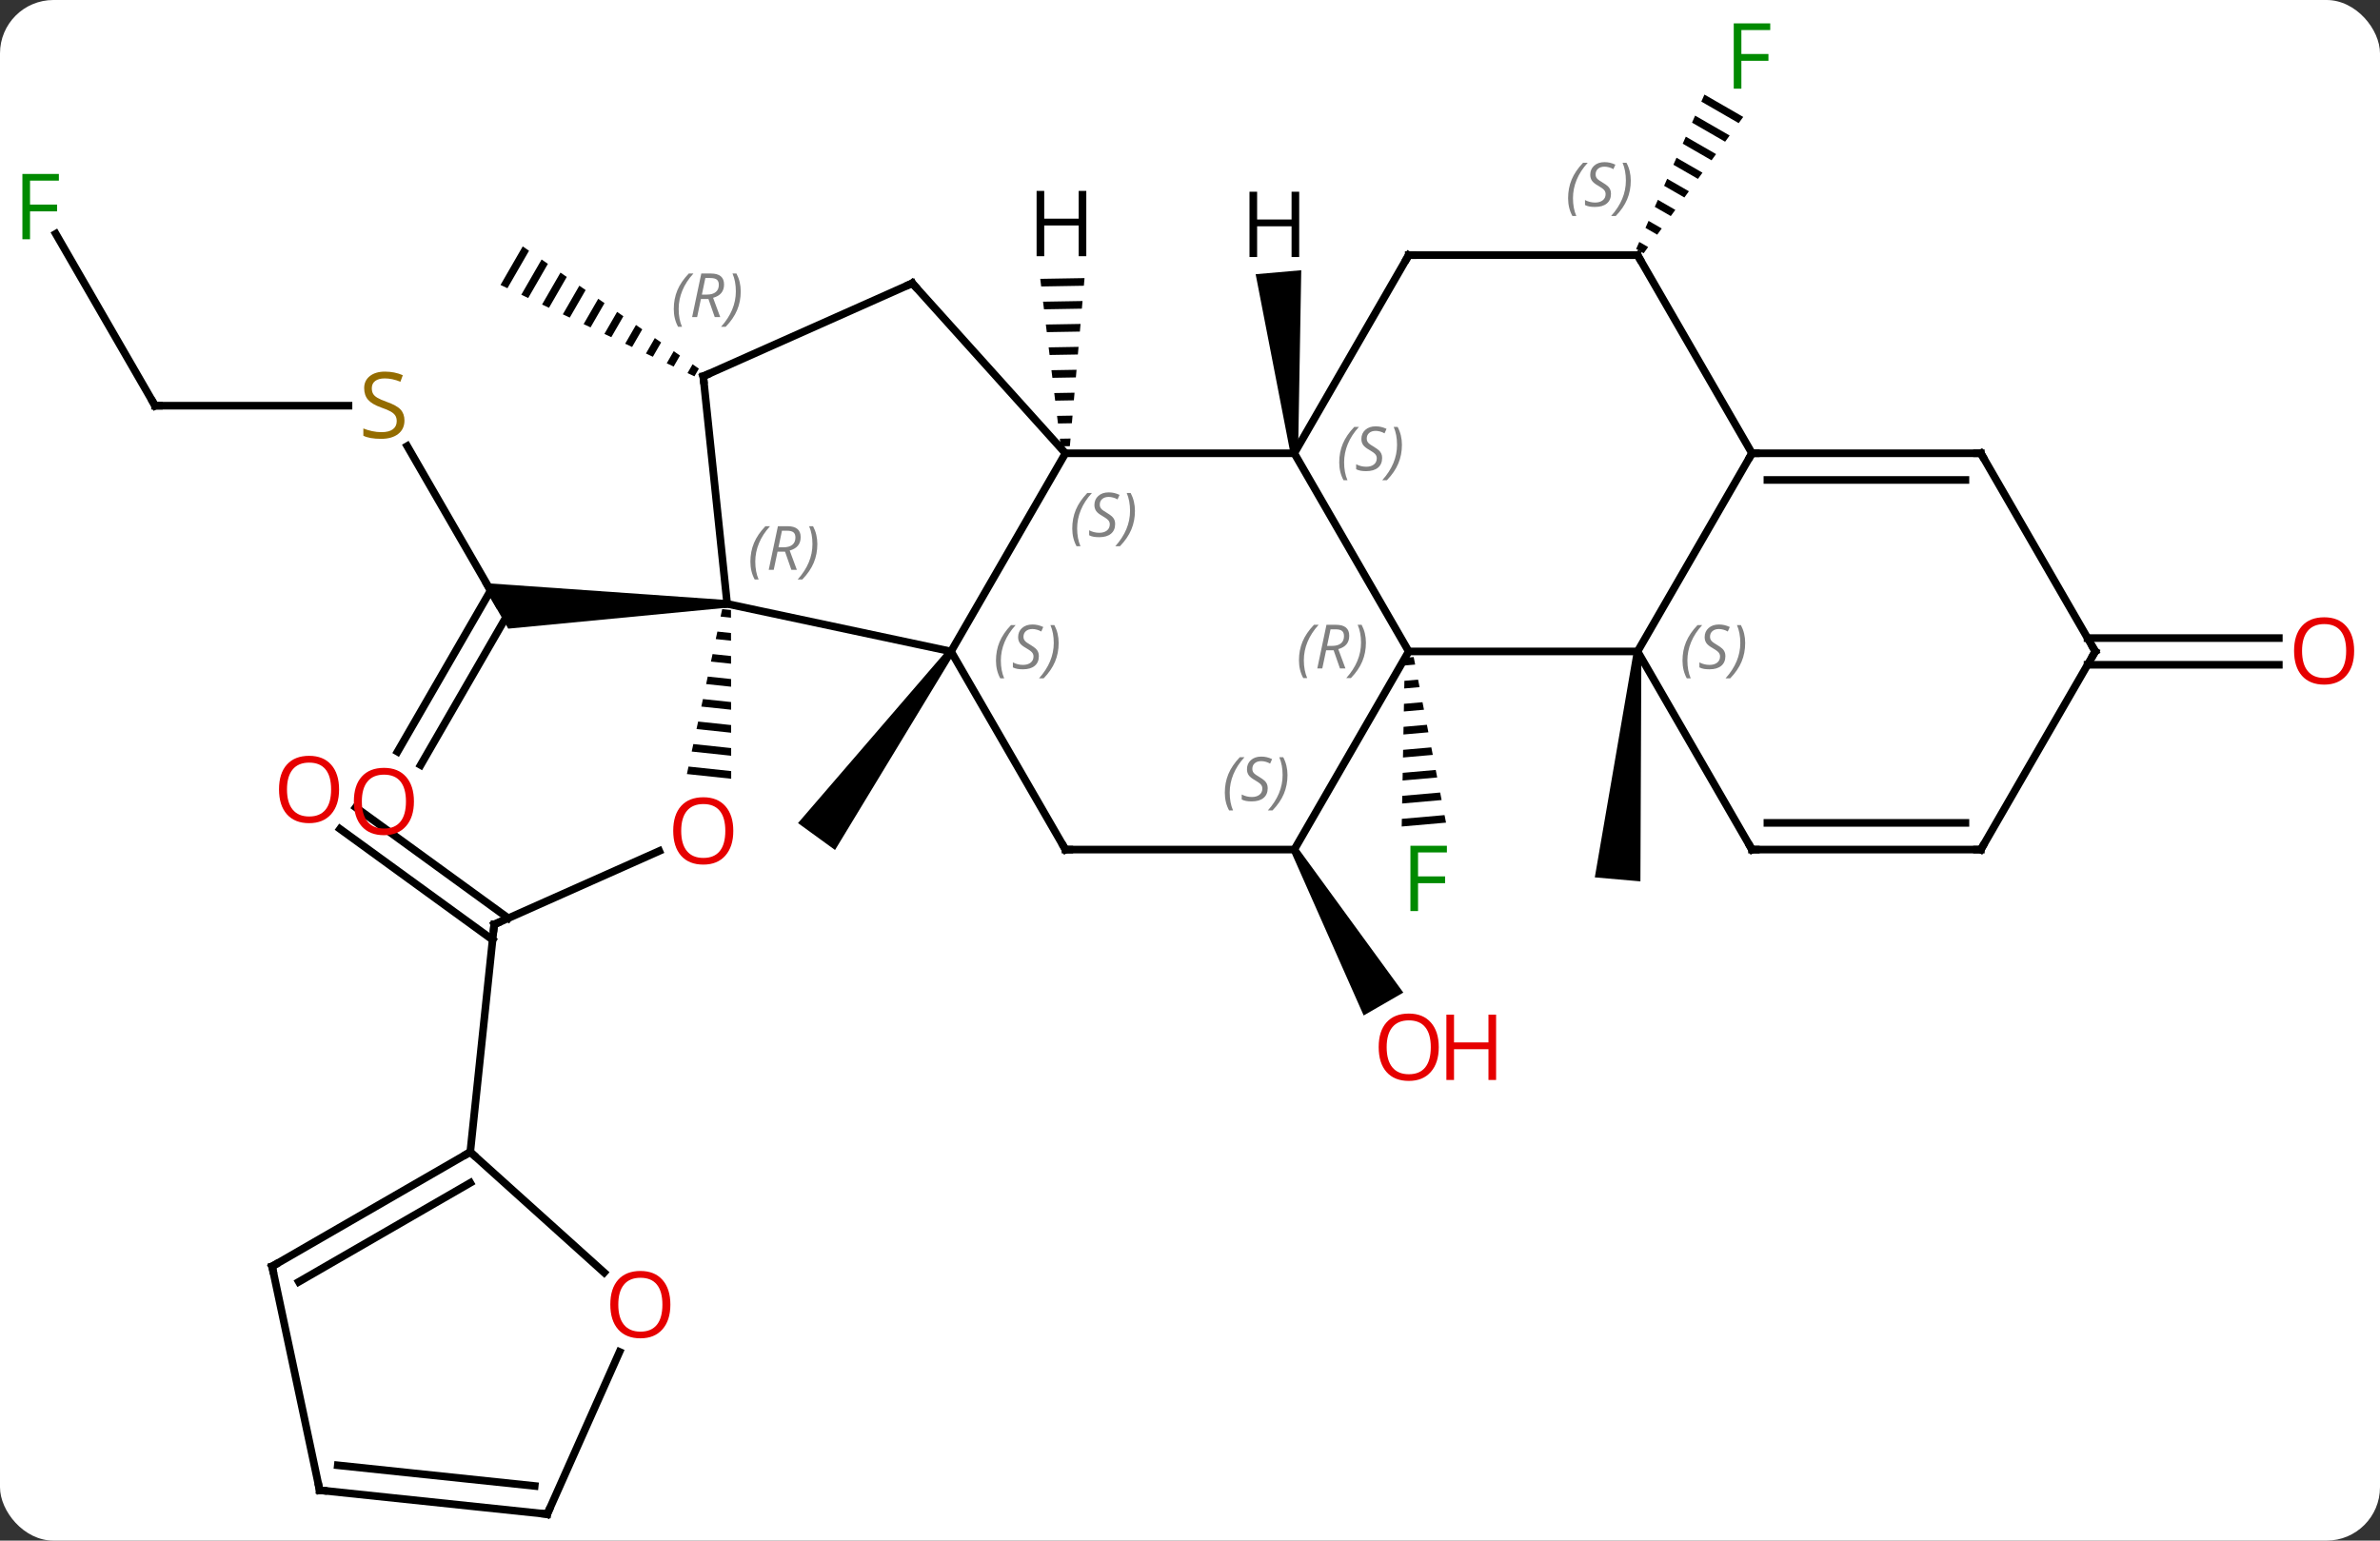 <svg width="312" viewBox="0 0 312 202" style="fill-opacity:1; color-rendering:auto; color-interpolation:auto; text-rendering:auto; stroke:black; stroke-linecap:square; stroke-miterlimit:10; shape-rendering:auto; stroke-opacity:1; fill:black; stroke-dasharray:none; font-weight:normal; stroke-width:1; font-family:'Open Sans'; font-style:normal; stroke-linejoin:miter; font-size:12; stroke-dashoffset:0; image-rendering:auto;" height="202" class="cas-substance-image" xmlns:xlink="http://www.w3.org/1999/xlink" xmlns="http://www.w3.org/2000/svg"><rect x="0" y="0" width="312" height="202" fill="#333333" stroke="none"/><svg class="cas-substance-single-component"><rect y="0" x="0" width="312" stroke="none" ry="7" rx="7" height="202" fill="white" class="cas-substance-group"/><svg y="0" x="0" width="312" viewBox="0 0 312 202" style="fill:black;" height="202" class="cas-substance-single-component-image"><svg><g><g transform="translate(155,103)" style="text-rendering:geometricPrecision; color-rendering:optimizeQuality; color-interpolation:linearRGB; stroke-linecap:butt; image-rendering:optimizeQuality;"><line y2="18.213" y1="8.579" x2="-90.213" x1="-68.573" style="fill:none;"/><path style="stroke:none;" d="M-60.328 -23.139 L-60.538 -22.156 L-60.538 -22.156 L-59.173 -22.011 L-59.175 -23.017 L-59.175 -23.017 L-60.328 -23.139 ZM-60.958 -20.19 L-61.169 -19.207 L-61.169 -19.207 L-59.169 -18.994 L-59.169 -18.994 L-59.171 -20 L-59.171 -20 L-60.958 -20.19 ZM-61.589 -17.24 L-61.8 -16.257 L-61.8 -16.257 L-59.166 -15.977 L-59.167 -16.983 L-59.167 -16.983 L-61.589 -17.24 ZM-62.22 -14.291 L-62.43 -13.308 L-62.43 -13.308 L-59.162 -12.96 L-59.162 -12.96 L-59.163 -13.966 L-62.22 -14.291 ZM-62.851 -11.341 L-63.061 -10.358 L-63.061 -10.358 L-59.158 -9.944 L-59.158 -9.944 L-59.159 -10.949 L-59.159 -10.949 L-62.851 -11.341 ZM-63.481 -8.392 L-63.692 -7.409 L-59.154 -6.927 L-59.155 -7.932 L-59.155 -7.932 L-63.481 -8.392 ZM-64.112 -5.442 L-64.323 -4.459 L-59.15 -3.91 L-59.15 -3.91 L-59.151 -4.915 L-59.151 -4.915 L-64.112 -5.442 ZM-64.743 -2.493 L-64.953 -1.51 L-59.146 -0.893 L-59.147 -1.898 L-59.147 -1.898 L-64.743 -2.493 Z"/><line y2="2.86" y1="17.391" x2="-108.368" x1="-88.367" style="fill:none;"/><line y2="5.692" y1="20.223" x2="-110.425" x1="-90.424" style="fill:none;"/><line y2="48.048" y1="18.213" x2="-93.351" x1="-90.213" style="fill:none;"/><line y2="-44.512" y1="-23.823" x2="-101.617" x1="-89.673" style="fill:none;"/><line y2="-4.44" y1="-25.573" x2="-102.885" x1="-90.683" style="fill:none;"/><line y2="-2.69" y1="-22.948" x2="-99.854" x1="-88.157" style="fill:none;"/><path style="stroke:none;" d="M-59.673 -24.323 L-59.673 -23.323 L-88.374 -20.573 L-91.838 -26.573 Z"/><line y2="-49.806" y1="-49.806" x2="-134.673" x1="-109.316" style="fill:none;"/><line y2="-72.347" y1="-49.806" x2="-147.688" x1="-134.673" style="fill:none;"/><path style="stroke:none;" d="M-30.732 -17.88 L-29.922 -17.292 L-45.534 8.447 L-50.388 4.921 Z"/><path style="stroke:none;" d="M-86.472 -70.693 L-89.387 -65.638 L-88.479 -65.21 L-88.479 -65.21 L-85.648 -70.121 L-85.648 -70.121 L-86.472 -70.693 ZM-83.999 -68.976 L-86.663 -64.355 L-86.663 -64.355 L-85.755 -63.926 L-85.755 -63.926 L-83.174 -68.403 L-83.999 -68.976 ZM-81.525 -67.259 L-83.94 -63.071 L-83.032 -62.643 L-80.7 -66.686 L-81.525 -67.259 ZM-79.051 -65.541 L-81.216 -61.787 L-80.308 -61.359 L-80.308 -61.359 L-78.226 -64.969 L-78.226 -64.969 L-79.051 -65.541 ZM-76.577 -63.824 L-78.492 -60.503 L-77.584 -60.075 L-75.752 -63.252 L-75.752 -63.252 L-76.577 -63.824 ZM-74.103 -62.107 L-75.768 -59.219 L-75.768 -59.219 L-74.861 -58.791 L-74.861 -58.791 L-73.278 -61.535 L-73.278 -61.535 L-74.103 -62.107 ZM-71.629 -60.39 L-73.045 -57.935 L-73.045 -57.935 L-72.137 -57.507 L-72.137 -57.507 L-70.804 -59.818 L-70.804 -59.818 L-71.629 -60.39 ZM-69.155 -58.673 L-70.321 -56.651 L-70.321 -56.651 L-69.413 -56.223 L-69.413 -56.223 L-68.33 -58.101 L-68.33 -58.101 L-69.155 -58.673 ZM-66.681 -56.956 L-67.597 -55.367 L-66.689 -54.94 L-66.689 -54.94 L-65.856 -56.383 L-66.681 -56.956 ZM-64.207 -55.239 L-64.873 -54.084 L-64.873 -54.084 L-63.965 -53.656 L-63.965 -53.656 L-63.383 -54.666 L-63.383 -54.666 L-64.207 -55.239 Z"/><path style="stroke:none;" d="M14.24 8.644 L15.106 8.144 L28.964 27.146 L23.768 30.146 Z"/><path style="stroke:none;" d="M30.323 -16.852 L29.16 -16.75 L29.16 -16.75 L29.142 -15.744 L29.142 -15.744 L30.516 -15.865 L30.516 -15.865 L30.323 -16.852 ZM30.901 -13.891 L29.105 -13.733 L29.105 -13.733 L29.086 -12.728 L31.094 -12.904 L31.094 -12.904 L30.901 -13.891 ZM31.479 -10.93 L29.049 -10.717 L29.049 -10.717 L29.031 -9.711 L29.031 -9.711 L31.672 -9.943 L31.672 -9.943 L31.479 -10.93 ZM32.058 -7.969 L28.994 -7.701 L28.994 -7.701 L28.975 -6.695 L28.975 -6.695 L32.25 -6.982 L32.25 -6.982 L32.058 -7.969 ZM32.636 -5.008 L28.938 -4.684 L28.938 -4.684 L28.919 -3.679 L28.919 -3.679 L32.828 -4.021 L32.636 -5.008 ZM33.214 -2.048 L28.882 -1.668 L28.864 -0.662 L28.864 -0.662 L33.407 -1.061 L33.214 -2.048 ZM33.792 0.913 L28.827 1.348 L28.808 2.354 L28.808 2.354 L33.985 1.9 L33.985 1.9 L33.792 0.913 ZM34.37 3.874 L28.771 4.365 L28.753 5.37 L28.753 5.37 L34.563 4.861 L34.37 3.874 Z"/><path style="stroke:none;" d="M59.175 -17.63 L60.171 -17.542 L60.046 12.562 L54.068 12.038 Z"/><path style="stroke:none;" d="M68.439 -90.601 L68.032 -89.681 L72.93 -86.856 L72.93 -86.856 L73.524 -87.668 L68.439 -90.601 ZM67.218 -87.841 L66.811 -86.921 L66.811 -86.921 L71.15 -84.419 L71.15 -84.419 L71.744 -85.231 L67.218 -87.841 ZM65.998 -85.081 L65.591 -84.16 L69.37 -81.981 L69.37 -81.981 L69.963 -82.794 L65.998 -85.081 ZM64.777 -82.32 L64.37 -81.4 L64.37 -81.4 L67.589 -79.544 L68.183 -80.356 L64.777 -82.32 ZM63.556 -79.56 L63.15 -78.64 L63.15 -78.64 L65.809 -77.106 L66.402 -77.919 L66.402 -77.919 L63.556 -79.56 ZM62.336 -76.8 L61.929 -75.88 L61.929 -75.88 L64.028 -74.669 L64.028 -74.669 L64.622 -75.481 L62.336 -76.8 ZM61.115 -74.04 L60.708 -73.119 L60.708 -73.119 L62.248 -72.231 L62.248 -72.231 L62.842 -73.044 L62.842 -73.044 L61.115 -74.04 ZM59.895 -71.279 L59.488 -70.359 L60.468 -69.794 L60.468 -69.794 L61.061 -70.607 L61.061 -70.607 L59.895 -71.279 Z"/><line y2="-19.336" y1="-19.336" x2="118.663" x1="143.736" style="fill:none;"/><line y2="-15.836" y1="-15.836" x2="118.663" x1="143.736" style="fill:none;"/><line y2="-17.586" y1="-23.823" x2="-30.327" x1="-59.673" style="fill:none;"/><line y2="-53.661" y1="-23.823" x2="-62.808" x1="-59.673" style="fill:none;"/><line y2="-43.569" y1="-17.586" x2="-15.327" x1="-30.327" style="fill:none;"/><line y2="8.394" y1="-17.586" x2="-15.327" x1="-30.327" style="fill:none;"/><line y2="-65.862" y1="-53.661" x2="-35.403" x1="-62.808" style="fill:none;"/><line y2="-65.862" y1="-43.569" x2="-35.403" x1="-15.327" style="fill:none;"/><line y2="-43.569" y1="-43.569" x2="14.673" x1="-15.327" style="fill:none;"/><line y2="8.394" y1="8.394" x2="14.673" x1="-15.327" style="fill:none;"/><line y2="-17.586" y1="-43.569" x2="29.673" x1="14.673" style="fill:none;"/><line y2="-69.549" y1="-43.569" x2="29.673" x1="14.673" style="fill:none;"/><line y2="-17.586" y1="8.394" x2="29.673" x1="14.673" style="fill:none;"/><line y2="-17.586" y1="-17.586" x2="59.673" x1="29.673" style="fill:none;"/><line y2="-69.549" y1="-69.549" x2="59.673" x1="29.673" style="fill:none;"/><line y2="-43.569" y1="-17.586" x2="74.673" x1="59.673" style="fill:none;"/><line y2="8.394" y1="-17.586" x2="74.673" x1="59.673" style="fill:none;"/><line y2="-43.569" y1="-69.549" x2="74.673" x1="59.673" style="fill:none;"/><line y2="-43.569" y1="-43.569" x2="104.673" x1="74.673" style="fill:none;"/><line y2="-40.069" y1="-40.069" x2="102.652" x1="76.694" style="fill:none;"/><line y2="8.394" y1="8.394" x2="104.673" x1="74.673" style="fill:none;"/><line y2="4.894" y1="4.894" x2="102.652" x1="76.694" style="fill:none;"/><line y2="-17.586" y1="-43.569" x2="119.673" x1="104.673" style="fill:none;"/><line y2="-17.586" y1="8.394" x2="119.673" x1="104.673" style="fill:none;"/><line y2="63.048" y1="48.048" x2="-119.331" x1="-93.351" style="fill:none;"/><line y2="65.069" y1="52.09" x2="-115.831" x1="-93.351" style="fill:none;"/><line y2="63.851" y1="48.048" x2="-75.801" x1="-93.351" style="fill:none;"/><line y2="92.394" y1="63.048" x2="-113.094" x1="-119.331" style="fill:none;"/><line y2="95.529" y1="74.255" x2="-83.259" x1="-73.785" style="fill:none;"/><line y2="95.529" y1="92.394" x2="-83.259" x1="-113.094" style="fill:none;"/><line y2="91.837" y1="89.124" x2="-84.903" x1="-110.719" style="fill:none;"/><path style="stroke:none;" d="M-12.825 -66.536 L-18.631 -66.438 L-18.631 -66.438 L-18.509 -65.439 L-18.509 -65.439 L-12.913 -65.534 L-12.913 -65.534 L-12.825 -66.536 ZM-13.087 -63.531 L-18.264 -63.443 L-18.264 -63.443 L-18.142 -62.445 L-18.142 -62.445 L-13.175 -62.529 L-13.175 -62.529 L-13.087 -63.531 ZM-13.349 -60.526 L-17.897 -60.449 L-17.897 -60.449 L-17.775 -59.451 L-17.775 -59.451 L-13.437 -59.524 L-13.437 -59.524 L-13.349 -60.526 ZM-13.611 -57.521 L-17.53 -57.455 L-17.53 -57.455 L-17.408 -56.457 L-17.408 -56.457 L-13.699 -56.519 L-13.699 -56.519 L-13.611 -57.521 ZM-13.873 -54.516 L-17.163 -54.461 L-17.163 -54.461 L-17.041 -53.462 L-17.041 -53.462 L-13.961 -53.514 L-13.961 -53.514 L-13.873 -54.516 ZM-14.135 -51.511 L-16.796 -51.466 L-16.796 -51.466 L-16.674 -50.468 L-16.674 -50.468 L-14.223 -50.51 L-14.223 -50.51 L-14.135 -51.511 ZM-14.397 -48.506 L-16.429 -48.472 L-16.429 -48.472 L-16.307 -47.474 L-16.307 -47.474 L-14.485 -47.505 L-14.485 -47.505 L-14.397 -48.506 ZM-14.659 -45.501 L-16.062 -45.478 L-16.062 -45.478 L-15.94 -44.48 L-15.94 -44.48 L-14.747 -44.5 L-14.747 -44.5 L-14.659 -45.501 Z"/><path style="stroke:none;" d="M15.171 -43.613 L14.175 -43.525 L9.607 -67.045 L15.584 -67.568 Z"/></g><g transform="translate(155,103)" style="fill:rgb(230,0,0); text-rendering:geometricPrecision; color-rendering:optimizeQuality; image-rendering:optimizeQuality; font-family:'Open Sans'; stroke:rgb(230,0,0); color-interpolation:linearRGB;"><path style="stroke:none;" d="M-58.87 5.942 Q-58.87 8.004 -59.91 9.184 Q-60.949 10.364 -62.792 10.364 Q-64.683 10.364 -65.714 9.2 Q-66.746 8.035 -66.746 5.926 Q-66.746 3.832 -65.714 2.684 Q-64.683 1.535 -62.792 1.535 Q-60.933 1.535 -59.902 2.707 Q-58.87 3.879 -58.87 5.942 ZM-65.699 5.942 Q-65.699 7.676 -64.956 8.582 Q-64.214 9.489 -62.792 9.489 Q-61.37 9.489 -60.644 8.59 Q-59.917 7.692 -59.917 5.942 Q-59.917 4.207 -60.644 3.317 Q-61.37 2.426 -62.792 2.426 Q-64.214 2.426 -64.956 3.325 Q-65.699 4.223 -65.699 5.942 Z"/></g><g transform="translate(155,103)" style="stroke-linecap:butt; text-rendering:geometricPrecision; color-rendering:optimizeQuality; image-rendering:optimizeQuality; font-family:'Open Sans'; color-interpolation:linearRGB; stroke-miterlimit:5;"><path style="fill:none;" d="M-89.756 18.01 L-90.213 18.213 L-90.265 18.71"/><path style="fill:rgb(230,0,0); stroke:none;" d="M-110.549 0.509 Q-110.549 2.571 -111.588 3.751 Q-112.627 4.931 -114.47 4.931 Q-116.361 4.931 -117.392 3.767 Q-118.424 2.602 -118.424 0.493 Q-118.424 -1.601 -117.392 -2.749 Q-116.361 -3.898 -114.47 -3.898 Q-112.611 -3.898 -111.58 -2.726 Q-110.549 -1.554 -110.549 0.509 ZM-117.377 0.509 Q-117.377 2.243 -116.634 3.149 Q-115.892 4.056 -114.47 4.056 Q-113.049 4.056 -112.322 3.157 Q-111.595 2.259 -111.595 0.509 Q-111.595 -1.226 -112.322 -2.116 Q-113.049 -3.007 -114.47 -3.007 Q-115.892 -3.007 -116.634 -2.108 Q-117.377 -1.21 -117.377 0.509 Z"/><path style="fill:rgb(148,108,0); stroke:none;" d="M-101.978 -47.868 Q-101.978 -46.743 -102.798 -46.103 Q-103.618 -45.462 -105.025 -45.462 Q-106.556 -45.462 -107.368 -45.868 L-107.368 -46.822 Q-106.837 -46.603 -106.22 -46.47 Q-105.603 -46.337 -104.993 -46.337 Q-103.993 -46.337 -103.493 -46.72 Q-102.993 -47.103 -102.993 -47.775 Q-102.993 -48.212 -103.173 -48.501 Q-103.353 -48.79 -103.767 -49.033 Q-104.181 -49.275 -105.04 -49.572 Q-106.228 -49.993 -106.743 -50.579 Q-107.259 -51.165 -107.259 -52.118 Q-107.259 -53.103 -106.517 -53.689 Q-105.775 -54.275 -104.54 -54.275 Q-103.275 -54.275 -102.196 -53.806 L-102.509 -52.947 Q-103.571 -53.384 -104.571 -53.384 Q-105.368 -53.384 -105.814 -53.048 Q-106.259 -52.712 -106.259 -52.103 Q-106.259 -51.665 -106.095 -51.376 Q-105.931 -51.087 -105.54 -50.853 Q-105.15 -50.618 -104.337 -50.322 Q-102.993 -49.853 -102.486 -49.298 Q-101.978 -48.743 -101.978 -47.868 Z"/><path style="fill:rgb(230,0,0); stroke:none;" d="M-100.736 2.087 Q-100.736 4.149 -101.775 5.329 Q-102.814 6.509 -104.657 6.509 Q-106.548 6.509 -107.579 5.345 Q-108.611 4.18 -108.611 2.071 Q-108.611 -0.023 -107.579 -1.171 Q-106.548 -2.32 -104.657 -2.32 Q-102.798 -2.32 -101.767 -1.148 Q-100.736 0.024 -100.736 2.087 ZM-107.564 2.087 Q-107.564 3.821 -106.821 4.727 Q-106.079 5.634 -104.657 5.634 Q-103.236 5.634 -102.509 4.735 Q-101.782 3.837 -101.782 2.087 Q-101.782 0.352 -102.509 -0.538 Q-103.236 -1.429 -104.657 -1.429 Q-106.079 -1.429 -106.821 -0.53 Q-107.564 0.368 -107.564 2.087 Z"/><path style="fill:none;" d="M-134.173 -49.806 L-134.673 -49.806 L-134.923 -50.239"/><path style="fill:rgb(0,138,0); stroke:none;" d="M-151.064 -71.63 L-152.064 -71.63 L-152.064 -80.192 L-147.282 -80.192 L-147.282 -79.317 L-151.064 -79.317 L-151.064 -76.177 L-147.517 -76.177 L-147.517 -75.286 L-151.064 -75.286 L-151.064 -71.63 Z"/><path style="fill:rgb(230,0,0); stroke:none;" d="M33.611 34.304 Q33.611 36.366 32.571 37.546 Q31.532 38.726 29.689 38.726 Q27.798 38.726 26.767 37.562 Q25.735 36.397 25.735 34.288 Q25.735 32.194 26.767 31.046 Q27.798 29.897 29.689 29.897 Q31.548 29.897 32.579 31.069 Q33.611 32.241 33.611 34.304 ZM26.782 34.304 Q26.782 36.038 27.525 36.944 Q28.267 37.851 29.689 37.851 Q31.11 37.851 31.837 36.952 Q32.564 36.054 32.564 34.304 Q32.564 32.569 31.837 31.679 Q31.11 30.788 29.689 30.788 Q28.267 30.788 27.525 31.686 Q26.782 32.585 26.782 34.304 Z"/><path style="fill:rgb(230,0,0); stroke:none;" d="M41.126 38.601 L40.126 38.601 L40.126 34.569 L35.611 34.569 L35.611 38.601 L34.611 38.601 L34.611 30.038 L35.611 30.038 L35.611 33.679 L40.126 33.679 L40.126 30.038 L41.126 30.038 L41.126 38.601 Z"/><path style="fill:rgb(0,138,0); stroke:none;" d="M30.895 16.456 L29.895 16.456 L29.895 7.894 L34.677 7.894 L34.677 8.769 L30.895 8.769 L30.895 11.909 L34.442 11.909 L34.442 12.8 L30.895 12.8 L30.895 16.456 Z"/><path style="fill:rgb(0,138,0); stroke:none;" d="M73.282 -91.373 L72.282 -91.373 L72.282 -99.935 L77.064 -99.935 L77.064 -99.06 L73.282 -99.06 L73.282 -95.92 L76.829 -95.92 L76.829 -95.029 L73.282 -95.029 L73.282 -91.373 Z"/><path style="fill:rgb(230,0,0); stroke:none;" d="M153.611 -17.656 Q153.611 -15.594 152.571 -14.414 Q151.532 -13.234 149.689 -13.234 Q147.798 -13.234 146.767 -14.399 Q145.736 -15.563 145.736 -17.672 Q145.736 -19.766 146.767 -20.914 Q147.798 -22.063 149.689 -22.063 Q151.548 -22.063 152.579 -20.891 Q153.611 -19.719 153.611 -17.656 ZM146.782 -17.656 Q146.782 -15.922 147.525 -15.016 Q148.267 -14.109 149.689 -14.109 Q151.111 -14.109 151.837 -15.008 Q152.564 -15.906 152.564 -17.656 Q152.564 -19.391 151.837 -20.281 Q151.111 -21.172 149.689 -21.172 Q148.267 -21.172 147.525 -20.273 Q146.782 -19.375 146.782 -17.656 Z"/></g><g transform="translate(155,103)" style="stroke-linecap:butt; font-size:8.4px; fill:gray; text-rendering:geometricPrecision; image-rendering:optimizeQuality; color-rendering:optimizeQuality; font-family:'Open Sans'; font-style:italic; stroke:gray; color-interpolation:linearRGB; stroke-miterlimit:5;"><path style="stroke:none;" d="M-56.63 -29.35 Q-56.63 -30.678 -56.161 -31.803 Q-55.693 -32.928 -54.661 -34.006 L-54.052 -34.006 Q-55.021 -32.944 -55.505 -31.772 Q-55.989 -30.6 -55.989 -29.366 Q-55.989 -28.038 -55.552 -27.022 L-56.068 -27.022 Q-56.63 -28.053 -56.63 -29.35 ZM-53.07 -30.663 L-53.57 -28.288 L-54.226 -28.288 L-53.023 -34.006 L-51.773 -34.006 Q-50.039 -34.006 -50.039 -32.569 Q-50.039 -31.21 -51.476 -30.819 L-50.539 -28.288 L-51.258 -28.288 L-52.086 -30.663 L-53.07 -30.663 ZM-52.492 -33.413 Q-52.883 -31.491 -52.945 -31.241 L-52.289 -31.241 Q-51.539 -31.241 -51.133 -31.569 Q-50.726 -31.897 -50.726 -32.522 Q-50.726 -32.991 -50.984 -33.202 Q-51.242 -33.413 -51.836 -33.413 L-52.492 -33.413 ZM-47.853 -31.663 Q-47.853 -30.335 -48.329 -29.202 Q-48.806 -28.069 -49.822 -27.022 L-50.431 -27.022 Q-48.493 -29.178 -48.493 -31.663 Q-48.493 -32.991 -48.931 -34.006 L-48.415 -34.006 Q-47.853 -32.944 -47.853 -31.663 Z"/><path style="stroke:none;" d="M-24.436 -16.383 Q-24.436 -17.711 -23.967 -18.836 Q-23.498 -19.961 -22.467 -21.039 L-21.857 -21.039 Q-22.826 -19.977 -23.311 -18.805 Q-23.795 -17.633 -23.795 -16.399 Q-23.795 -15.071 -23.357 -14.055 L-23.873 -14.055 Q-24.436 -15.086 -24.436 -16.383 ZM-18.813 -16.977 Q-18.813 -16.149 -19.36 -15.696 Q-19.907 -15.242 -20.907 -15.242 Q-21.313 -15.242 -21.625 -15.297 Q-21.938 -15.352 -22.219 -15.492 L-22.219 -16.149 Q-21.594 -15.821 -20.891 -15.821 Q-20.266 -15.821 -19.891 -16.117 Q-19.516 -16.414 -19.516 -16.93 Q-19.516 -17.242 -19.719 -17.469 Q-19.922 -17.696 -20.485 -18.024 Q-21.079 -18.352 -21.305 -18.68 Q-21.532 -19.008 -21.532 -19.461 Q-21.532 -20.196 -21.016 -20.657 Q-20.5 -21.117 -19.657 -21.117 Q-19.282 -21.117 -18.946 -21.039 Q-18.61 -20.961 -18.235 -20.789 L-18.5 -20.196 Q-18.75 -20.352 -19.071 -20.438 Q-19.391 -20.524 -19.657 -20.524 Q-20.188 -20.524 -20.508 -20.25 Q-20.829 -19.977 -20.829 -19.508 Q-20.829 -19.305 -20.758 -19.157 Q-20.688 -19.008 -20.547 -18.875 Q-20.407 -18.742 -19.985 -18.492 Q-19.422 -18.149 -19.219 -17.953 Q-19.016 -17.758 -18.915 -17.524 Q-18.813 -17.289 -18.813 -16.977 ZM-16.218 -18.696 Q-16.218 -17.367 -16.695 -16.235 Q-17.172 -15.102 -18.187 -14.055 L-18.797 -14.055 Q-16.859 -16.211 -16.859 -18.696 Q-16.859 -20.024 -17.297 -21.039 L-16.781 -21.039 Q-16.218 -19.977 -16.218 -18.696 Z"/><path style="fill:none; stroke:black;" d="M-62.756 -53.164 L-62.808 -53.661 L-62.351 -53.864"/><path style="stroke:none;" d="M-66.673 -62.483 Q-66.673 -63.811 -66.204 -64.936 Q-65.736 -66.061 -64.704 -67.139 L-64.095 -67.139 Q-65.064 -66.077 -65.548 -64.905 Q-66.032 -63.733 -66.032 -62.499 Q-66.032 -61.171 -65.595 -60.155 L-66.111 -60.155 Q-66.673 -61.186 -66.673 -62.483 ZM-63.113 -63.796 L-63.613 -61.421 L-64.269 -61.421 L-63.066 -67.139 L-61.816 -67.139 Q-60.082 -67.139 -60.082 -65.702 Q-60.082 -64.343 -61.519 -63.952 L-60.582 -61.421 L-61.301 -61.421 L-62.129 -63.796 L-63.113 -63.796 ZM-62.535 -66.546 Q-62.926 -64.624 -62.988 -64.374 L-62.332 -64.374 Q-61.582 -64.374 -61.176 -64.702 Q-60.769 -65.03 -60.769 -65.655 Q-60.769 -66.124 -61.027 -66.335 Q-61.285 -66.546 -61.879 -66.546 L-62.535 -66.546 ZM-57.896 -64.796 Q-57.896 -63.468 -58.372 -62.335 Q-58.849 -61.202 -59.865 -60.155 L-60.474 -60.155 Q-58.536 -62.311 -58.536 -64.796 Q-58.536 -66.124 -58.974 -67.139 L-58.458 -67.139 Q-57.896 -66.077 -57.896 -64.796 Z"/><path style="stroke:none;" d="M-14.435 -33.706 Q-14.435 -35.034 -13.967 -36.159 Q-13.498 -37.284 -12.467 -38.362 L-11.857 -38.362 Q-12.826 -37.3 -13.31 -36.128 Q-13.795 -34.956 -13.795 -33.721 Q-13.795 -32.393 -13.357 -31.378 L-13.873 -31.378 Q-14.435 -32.409 -14.435 -33.706 ZM-8.813 -34.3 Q-8.813 -33.471 -9.36 -33.018 Q-9.907 -32.565 -10.907 -32.565 Q-11.313 -32.565 -11.625 -32.62 Q-11.938 -32.675 -12.219 -32.815 L-12.219 -33.471 Q-11.594 -33.143 -10.891 -33.143 Q-10.266 -33.143 -9.891 -33.44 Q-9.516 -33.737 -9.516 -34.253 Q-9.516 -34.565 -9.719 -34.792 Q-9.922 -35.018 -10.485 -35.346 Q-11.078 -35.675 -11.305 -36.003 Q-11.532 -36.331 -11.532 -36.784 Q-11.532 -37.518 -11.016 -37.979 Q-10.5 -38.44 -9.657 -38.44 Q-9.282 -38.44 -8.946 -38.362 Q-8.61 -38.284 -8.235 -38.112 L-8.5 -37.518 Q-8.75 -37.675 -9.071 -37.76 Q-9.391 -37.846 -9.657 -37.846 Q-10.188 -37.846 -10.508 -37.573 Q-10.828 -37.3 -10.828 -36.831 Q-10.828 -36.628 -10.758 -36.479 Q-10.688 -36.331 -10.547 -36.198 Q-10.407 -36.065 -9.985 -35.815 Q-9.422 -35.471 -9.219 -35.276 Q-9.016 -35.081 -8.914 -34.846 Q-8.813 -34.612 -8.813 -34.3 ZM-6.218 -36.018 Q-6.218 -34.69 -6.695 -33.557 Q-7.171 -32.425 -8.187 -31.378 L-8.796 -31.378 Q-6.859 -33.534 -6.859 -36.018 Q-6.859 -37.346 -7.296 -38.362 L-6.781 -38.362 Q-6.218 -37.3 -6.218 -36.018 Z"/><path style="fill:none; stroke:black;" d="M-15.577 7.961 L-15.327 8.394 L-14.827 8.394"/><path style="fill:none; stroke:black;" d="M-35.86 -65.659 L-35.403 -65.862 L-35.068 -65.49"/><path style="stroke:none;" d="M20.564 -42.366 Q20.564 -43.694 21.033 -44.819 Q21.502 -45.944 22.533 -47.022 L23.143 -47.022 Q22.174 -45.959 21.689 -44.788 Q21.205 -43.616 21.205 -42.381 Q21.205 -41.053 21.643 -40.038 L21.127 -40.038 Q20.564 -41.069 20.564 -42.366 ZM26.187 -42.959 Q26.187 -42.131 25.64 -41.678 Q25.093 -41.225 24.093 -41.225 Q23.687 -41.225 23.375 -41.28 Q23.062 -41.334 22.781 -41.475 L22.781 -42.131 Q23.406 -41.803 24.109 -41.803 Q24.734 -41.803 25.109 -42.1 Q25.484 -42.397 25.484 -42.913 Q25.484 -43.225 25.281 -43.452 Q25.078 -43.678 24.515 -44.006 Q23.921 -44.334 23.695 -44.663 Q23.468 -44.991 23.468 -45.444 Q23.468 -46.178 23.984 -46.639 Q24.5 -47.1 25.343 -47.1 Q25.718 -47.1 26.054 -47.022 Q26.39 -46.944 26.765 -46.772 L26.5 -46.178 Q26.25 -46.334 25.929 -46.42 Q25.609 -46.506 25.343 -46.506 Q24.812 -46.506 24.492 -46.233 Q24.171 -45.959 24.171 -45.491 Q24.171 -45.288 24.242 -45.139 Q24.312 -44.991 24.453 -44.858 Q24.593 -44.725 25.015 -44.475 Q25.578 -44.131 25.781 -43.936 Q25.984 -43.741 26.085 -43.506 Q26.187 -43.272 26.187 -42.959 ZM28.782 -44.678 Q28.782 -43.35 28.305 -42.217 Q27.828 -41.084 26.813 -40.038 L26.203 -40.038 Q28.141 -42.194 28.141 -44.678 Q28.141 -46.006 27.703 -47.022 L28.219 -47.022 Q28.782 -45.959 28.782 -44.678 Z"/><path style="stroke:none;" d="M5.565 0.937 Q5.565 -0.391 6.033 -1.516 Q6.502 -2.641 7.533 -3.72 L8.143 -3.72 Q7.174 -2.657 6.69 -1.485 Q6.205 -0.313 6.205 0.921 Q6.205 2.249 6.643 3.265 L6.127 3.265 Q5.565 2.234 5.565 0.937 ZM11.187 0.343 Q11.187 1.171 10.64 1.624 Q10.094 2.077 9.094 2.077 Q8.687 2.077 8.375 2.023 Q8.062 1.968 7.781 1.827 L7.781 1.171 Q8.406 1.499 9.109 1.499 Q9.734 1.499 10.109 1.202 Q10.484 0.905 10.484 0.39 Q10.484 0.077 10.281 -0.149 Q10.078 -0.376 9.515 -0.704 Q8.922 -1.032 8.695 -1.36 Q8.469 -1.688 8.469 -2.141 Q8.469 -2.876 8.984 -3.337 Q9.5 -3.798 10.344 -3.798 Q10.719 -3.798 11.054 -3.72 Q11.39 -3.641 11.765 -3.47 L11.5 -2.876 Q11.25 -3.032 10.929 -3.118 Q10.609 -3.204 10.344 -3.204 Q9.812 -3.204 9.492 -2.93 Q9.172 -2.657 9.172 -2.188 Q9.172 -1.985 9.242 -1.837 Q9.312 -1.688 9.453 -1.555 Q9.594 -1.423 10.015 -1.173 Q10.578 -0.829 10.781 -0.634 Q10.984 -0.438 11.086 -0.204 Q11.187 0.03 11.187 0.343 ZM13.782 -1.376 Q13.782 -0.048 13.305 1.085 Q12.829 2.218 11.813 3.265 L11.204 3.265 Q13.141 1.109 13.141 -1.376 Q13.141 -2.704 12.704 -3.72 L13.219 -3.72 Q13.782 -2.657 13.782 -1.376 Z"/><path style="stroke:none;" d="M15.284 -16.422 Q15.284 -17.75 15.753 -18.875 Q16.222 -20 17.253 -21.078 L17.863 -21.078 Q16.894 -20.016 16.409 -18.844 Q15.925 -17.672 15.925 -16.438 Q15.925 -15.11 16.363 -14.094 L15.847 -14.094 Q15.284 -15.125 15.284 -16.422 ZM18.844 -17.735 L18.344 -15.36 L17.688 -15.36 L18.891 -21.078 L20.141 -21.078 Q21.876 -21.078 21.876 -19.641 Q21.876 -18.282 20.438 -17.891 L21.376 -15.36 L20.657 -15.36 L19.829 -17.735 L18.844 -17.735 ZM19.422 -20.485 Q19.032 -18.563 18.969 -18.313 L19.626 -18.313 Q20.376 -18.313 20.782 -18.641 Q21.188 -18.969 21.188 -19.594 Q21.188 -20.063 20.93 -20.274 Q20.672 -20.485 20.079 -20.485 L19.422 -20.485 ZM24.062 -18.735 Q24.062 -17.407 23.585 -16.274 Q23.108 -15.141 22.093 -14.094 L21.483 -14.094 Q23.421 -16.25 23.421 -18.735 Q23.421 -20.063 22.983 -21.078 L23.499 -21.078 Q24.062 -20.016 24.062 -18.735 Z"/><path style="fill:none; stroke:black;" d="M29.423 -69.116 L29.673 -69.549 L30.173 -69.549"/><path style="stroke:none;" d="M65.564 -16.383 Q65.564 -17.711 66.033 -18.836 Q66.502 -19.961 67.533 -21.039 L68.143 -21.039 Q67.174 -19.977 66.689 -18.805 Q66.205 -17.633 66.205 -16.399 Q66.205 -15.071 66.643 -14.055 L66.127 -14.055 Q65.564 -15.086 65.564 -16.383 ZM71.187 -16.977 Q71.187 -16.149 70.64 -15.696 Q70.093 -15.242 69.093 -15.242 Q68.687 -15.242 68.374 -15.297 Q68.062 -15.352 67.781 -15.492 L67.781 -16.149 Q68.406 -15.821 69.109 -15.821 Q69.734 -15.821 70.109 -16.117 Q70.484 -16.414 70.484 -16.93 Q70.484 -17.242 70.281 -17.469 Q70.078 -17.696 69.515 -18.024 Q68.921 -18.352 68.695 -18.68 Q68.468 -19.008 68.468 -19.461 Q68.468 -20.196 68.984 -20.657 Q69.499 -21.117 70.343 -21.117 Q70.718 -21.117 71.054 -21.039 Q71.39 -20.961 71.765 -20.789 L71.499 -20.196 Q71.249 -20.352 70.929 -20.438 Q70.609 -20.524 70.343 -20.524 Q69.812 -20.524 69.492 -20.25 Q69.171 -19.977 69.171 -19.508 Q69.171 -19.305 69.242 -19.157 Q69.312 -19.008 69.453 -18.875 Q69.593 -18.742 70.015 -18.492 Q70.578 -18.149 70.781 -17.953 Q70.984 -17.758 71.085 -17.524 Q71.187 -17.289 71.187 -16.977 ZM73.781 -18.696 Q73.781 -17.367 73.305 -16.235 Q72.828 -15.102 71.813 -14.055 L71.203 -14.055 Q73.141 -16.211 73.141 -18.696 Q73.141 -20.024 72.703 -21.039 L73.219 -21.039 Q73.781 -19.977 73.781 -18.696 Z"/><path style="fill:none; stroke:black;" d="M59.173 -69.549 L59.673 -69.549 L59.923 -69.116"/><path style="stroke:none;" d="M50.565 -77.006 Q50.565 -78.334 51.033 -79.459 Q51.502 -80.584 52.533 -81.662 L53.143 -81.662 Q52.174 -80.6 51.69 -79.428 Q51.205 -78.256 51.205 -77.022 Q51.205 -75.694 51.643 -74.678 L51.127 -74.678 Q50.565 -75.709 50.565 -77.006 ZM56.187 -77.6 Q56.187 -76.772 55.64 -76.319 Q55.093 -75.866 54.093 -75.866 Q53.687 -75.866 53.375 -75.92 Q53.062 -75.975 52.781 -76.116 L52.781 -76.772 Q53.406 -76.444 54.109 -76.444 Q54.734 -76.444 55.109 -76.741 Q55.484 -77.037 55.484 -77.553 Q55.484 -77.866 55.281 -78.092 Q55.078 -78.319 54.515 -78.647 Q53.922 -78.975 53.695 -79.303 Q53.468 -79.631 53.468 -80.084 Q53.468 -80.819 53.984 -81.28 Q54.5 -81.741 55.343 -81.741 Q55.718 -81.741 56.054 -81.662 Q56.39 -81.584 56.765 -81.412 L56.5 -80.819 Q56.25 -80.975 55.929 -81.061 Q55.609 -81.147 55.343 -81.147 Q54.812 -81.147 54.492 -80.873 Q54.172 -80.6 54.172 -80.131 Q54.172 -79.928 54.242 -79.78 Q54.312 -79.631 54.453 -79.498 Q54.593 -79.366 55.015 -79.116 Q55.578 -78.772 55.781 -78.577 Q55.984 -78.381 56.086 -78.147 Q56.187 -77.912 56.187 -77.6 ZM58.782 -79.319 Q58.782 -77.991 58.305 -76.858 Q57.829 -75.725 56.813 -74.678 L56.204 -74.678 Q58.141 -76.834 58.141 -79.319 Q58.141 -80.647 57.704 -81.662 L58.219 -81.662 Q58.782 -80.6 58.782 -79.319 Z"/><path style="fill:none; stroke:black;" d="M75.173 -43.569 L74.673 -43.569 L74.423 -43.136"/><path style="fill:none; stroke:black;" d="M74.423 7.961 L74.673 8.394 L75.173 8.394"/><path style="fill:none; stroke:black;" d="M104.173 -43.569 L104.673 -43.569 L104.923 -43.136"/><path style="fill:none; stroke:black;" d="M104.173 8.394 L104.673 8.394 L104.923 7.961"/><path style="fill:none; stroke:black;" d="M119.423 -18.019 L119.673 -17.586 L119.423 -17.153"/><path style="fill:none; stroke:black;" d="M-93.784 48.298 L-93.351 48.048 L-92.979 48.383"/><path style="fill:none; stroke:black;" d="M-118.898 62.798 L-119.331 63.048 L-119.227 63.537"/></g><g transform="translate(155,103)" style="stroke-linecap:butt; fill:rgb(230,0,0); text-rendering:geometricPrecision; color-rendering:optimizeQuality; image-rendering:optimizeQuality; font-family:'Open Sans'; stroke:rgb(230,0,0); color-interpolation:linearRGB; stroke-miterlimit:5;"><path style="stroke:none;" d="M-67.118 68.054 Q-67.118 70.116 -68.157 71.296 Q-69.196 72.476 -71.039 72.476 Q-72.93 72.476 -73.961 71.311 Q-74.993 70.147 -74.993 68.038 Q-74.993 65.944 -73.961 64.796 Q-72.93 63.647 -71.039 63.647 Q-69.18 63.647 -68.149 64.819 Q-67.118 65.991 -67.118 68.054 ZM-73.946 68.054 Q-73.946 69.788 -73.203 70.694 Q-72.461 71.601 -71.039 71.601 Q-69.618 71.601 -68.891 70.702 Q-68.164 69.804 -68.164 68.054 Q-68.164 66.319 -68.891 65.429 Q-69.618 64.538 -71.039 64.538 Q-72.461 64.538 -73.203 65.436 Q-73.946 66.335 -73.946 68.054 Z"/><path style="fill:none; stroke:black;" d="M-113.198 91.905 L-113.094 92.394 L-112.597 92.446"/><path style="fill:none; stroke:black;" d="M-83.056 95.072 L-83.259 95.529 L-83.756 95.477"/><path style="fill:black; stroke:none;" d="M-12.594 -69.407 L-13.594 -69.407 L-13.594 -73.438 L-18.11 -73.438 L-18.11 -69.407 L-19.11 -69.407 L-19.11 -77.969 L-18.11 -77.969 L-18.11 -74.329 L-13.594 -74.329 L-13.594 -77.969 L-12.594 -77.969 L-12.594 -69.407 Z"/><path style="fill:black; stroke:none;" d="M15.315 -69.299 L14.315 -69.299 L14.315 -73.33 L9.799 -73.33 L9.799 -69.299 L8.799 -69.299 L8.799 -77.861 L9.799 -77.861 L9.799 -74.221 L14.315 -74.221 L14.315 -77.861 L15.315 -77.861 L15.315 -69.299 Z"/></g></g></svg></svg></svg></svg>